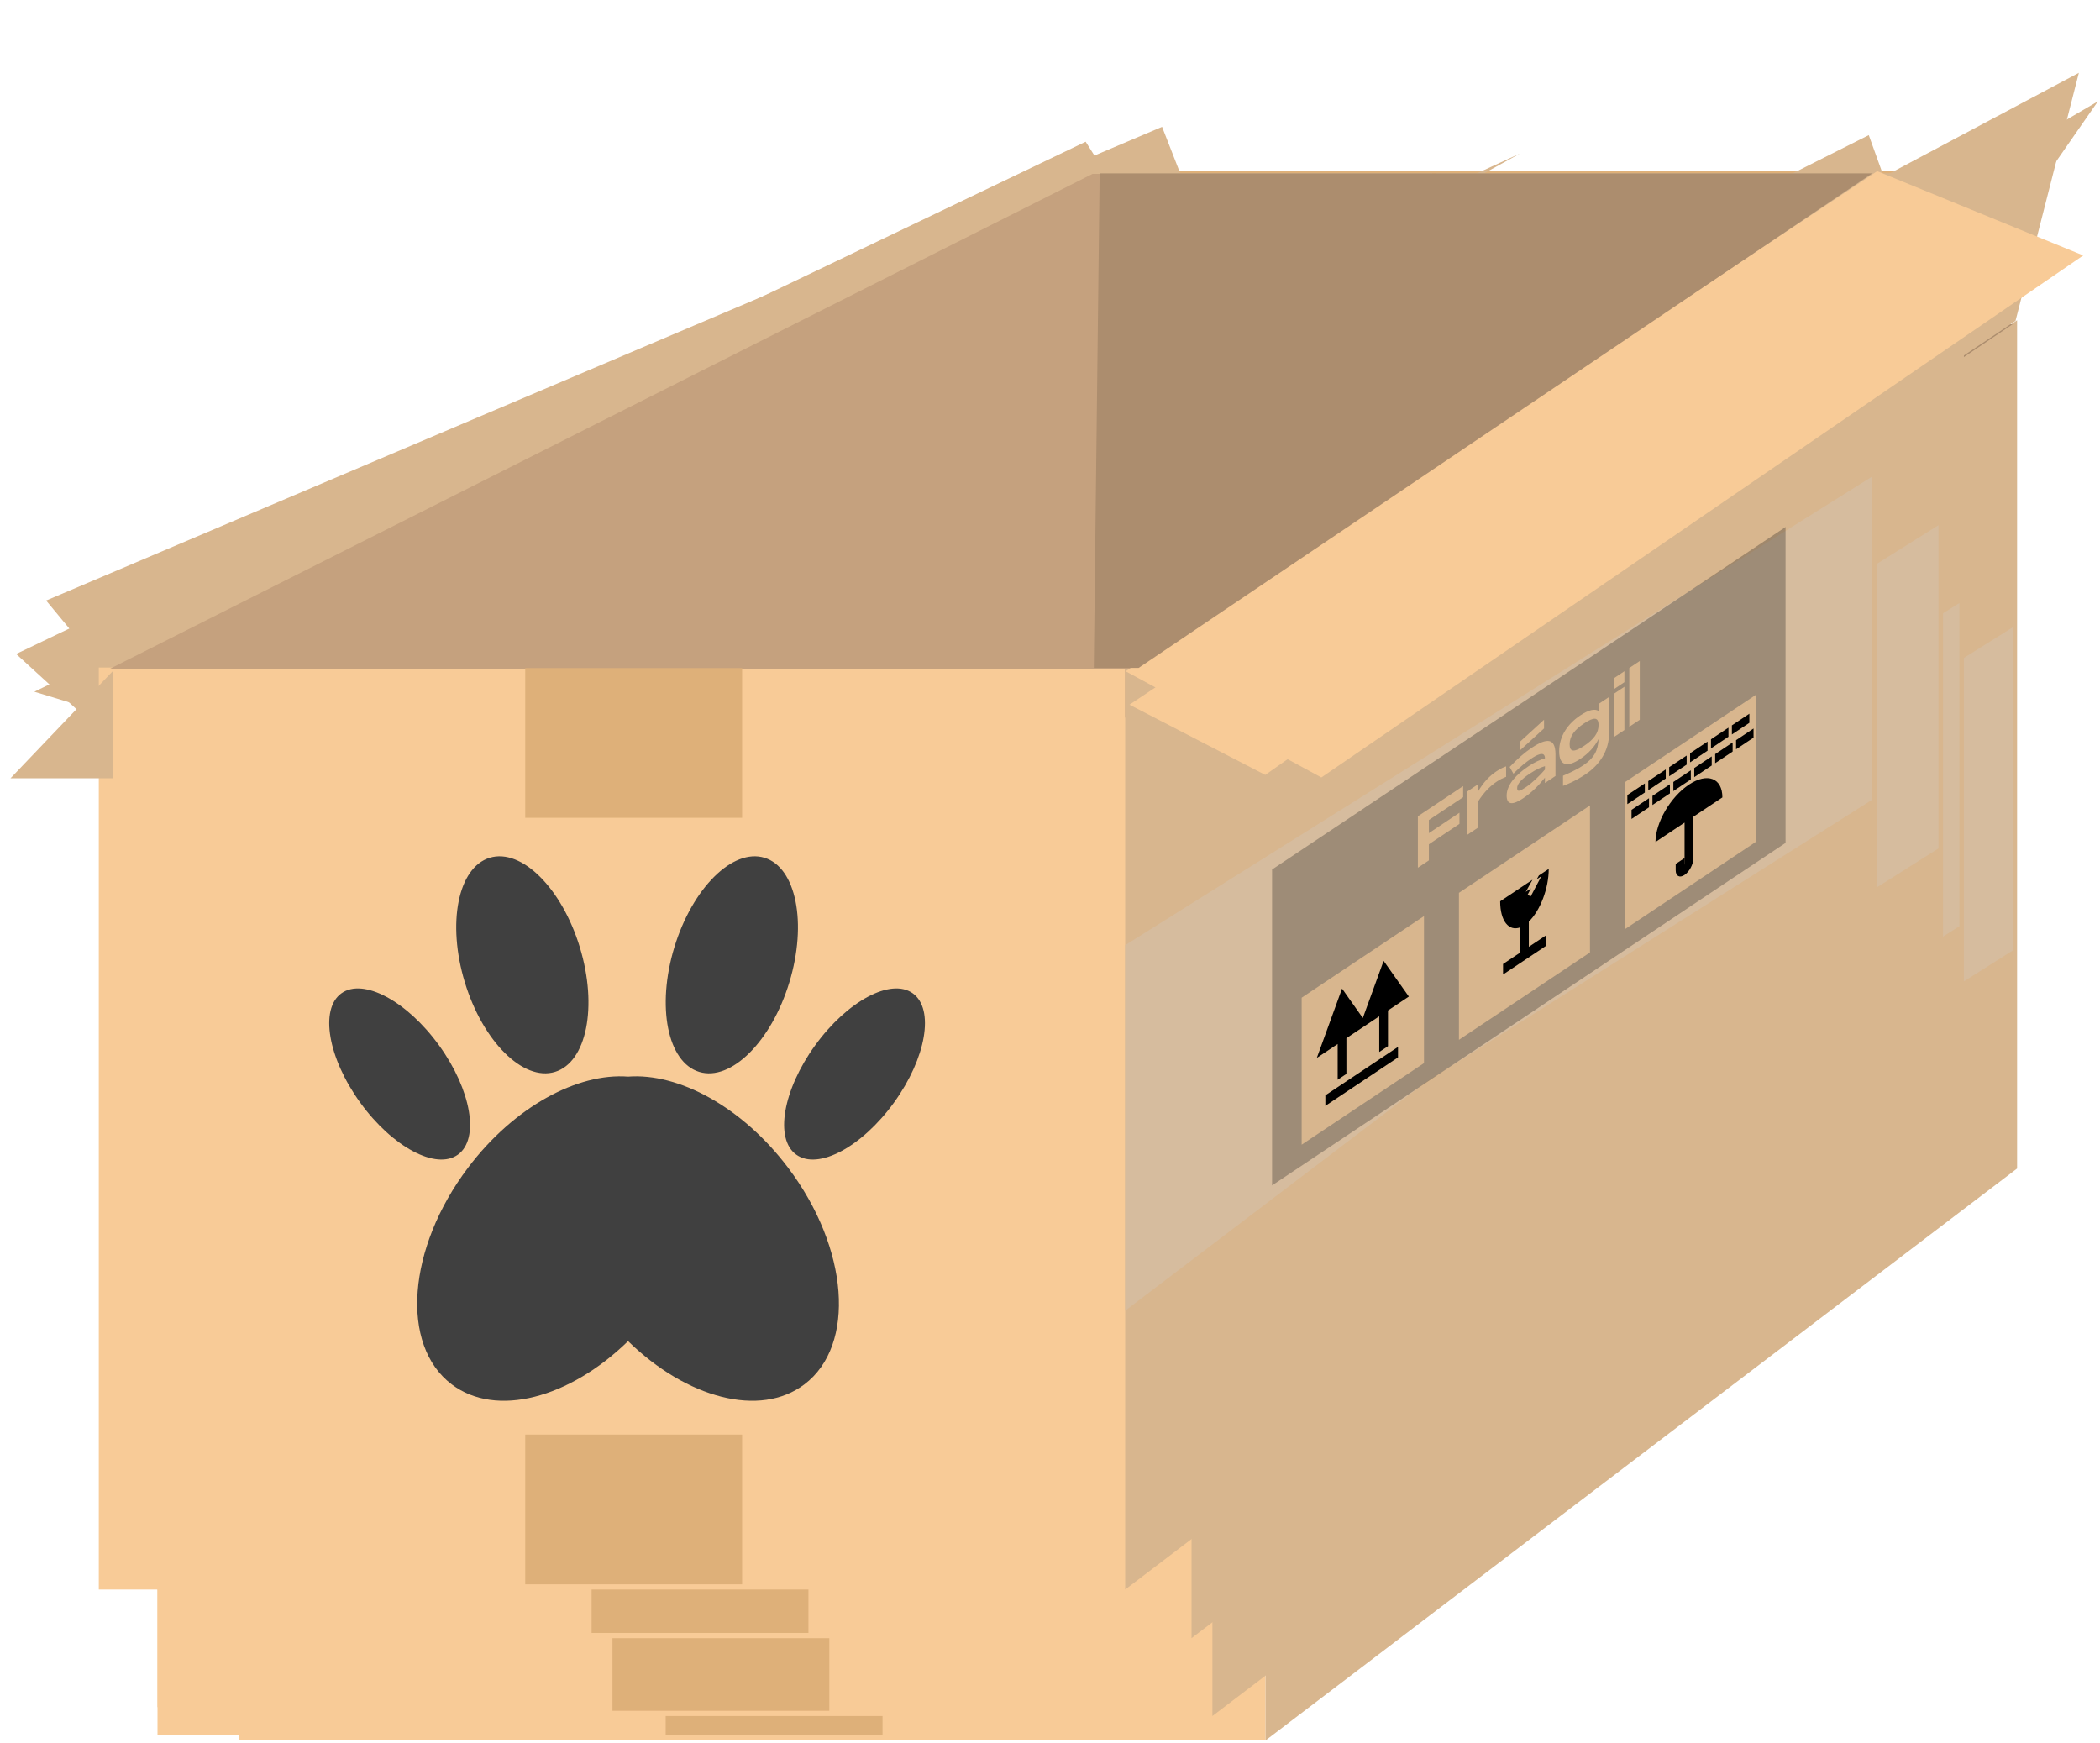 <svg width="200" height="166" viewBox="0 0 200 166" fill="none" xmlns="http://www.w3.org/2000/svg">
<path d="M15 63.575H112.752V151.384H15V109.052V63.575Z" fill="#F8CB97"/>
<path d="M112.752 63.575L184.323 16.131V57.404V96.92L112.752 151.384V63.575Z" fill="#D8B68E"/>
<path d="M112.752 90.015L183.897 45.382V60.357V76.163L141.434 103.028L112.752 124.829V90.015Z" fill="#D6BC9E"/>
<path d="M113.177 63.71H16.026L109.642 16.561H183.587L113.177 63.71Z" fill="#C5A17E"/>
<path fillRule="evenodd" clipRule="evenodd" d="M60.815 90.221C62.529 95.854 61.467 101.166 58.442 102.087C55.417 103.007 51.575 99.187 49.861 93.555C48.147 87.922 49.209 82.609 52.234 81.689C55.259 80.768 59.101 84.588 60.815 90.221ZM47.412 99.567C50.479 103.808 51.282 108.463 49.205 109.964C47.129 111.466 42.96 109.245 39.893 105.004C36.826 100.763 36.023 96.108 38.099 94.606C40.176 93.105 44.345 95.326 47.412 99.567ZM65.407 127.725C59.843 133.158 52.847 135.046 48.616 131.848C43.678 128.117 44.375 118.873 50.172 111.201C54.551 105.407 60.587 102.167 65.407 102.536C70.226 102.167 76.263 105.407 80.641 111.201C86.439 118.873 87.135 128.117 82.197 131.848C77.966 135.046 70.97 133.158 65.407 127.725ZM81.422 109.964C79.346 108.463 80.149 103.808 83.216 99.567C86.283 95.326 90.452 93.105 92.528 94.606C94.605 96.108 93.802 100.763 90.735 105.004C87.668 109.245 83.499 111.466 81.422 109.964ZM72.186 102.087C69.161 101.166 68.099 95.854 69.813 90.221C71.527 84.588 75.369 80.768 78.394 81.689C81.419 82.609 82.481 87.922 80.767 93.555C79.053 99.187 75.211 103.007 72.186 102.087Z" fill="#404040"/>
<path d="M109.763 63.61L110.319 16.512H183.898L114.034 63.61H109.763Z" fill="#AC8D6E"/>
<path d="M55.614 63.626H76.269V77.887H55.614V63.626Z" fill="#DEB079"/>
<path d="M55.614 136.626H76.269V150.887H55.614V136.626Z" fill="#DEB079"/>
<rect width="58.778" height="30.087" transform="matrix(0.832 -0.555 0 1 126.74 82.811)" fill="#1D1D1D" fill-opacity="0.3"/>
<path d="M144.937 75.923V74.866L140.627 77.74V82.64L141.675 81.941V80.408L144.587 78.466V77.402L141.675 79.344V78.098L144.937 75.923ZM148.102 73.463C147.462 73.89 146.856 74.511 146.344 75.405V74.705L145.348 75.369V79.492L146.344 78.828V76.357C146.949 75.387 147.59 74.805 148.149 74.433C148.44 74.239 148.702 74.106 149.029 73.986V72.985C148.796 73.071 148.51 73.191 148.102 73.463ZM152.642 68.547L150.376 70.617V71.443L152.642 69.373V68.547ZM151.471 71.217C150.755 71.695 150.067 72.307 149.369 73.046L149.724 73.684C150.429 72.962 150.976 72.548 151.425 72.249C151.89 71.939 152.729 71.442 152.729 72.226C152.281 72.343 151.739 72.592 151.151 72.985C150.062 73.711 149.083 74.699 149.083 75.77C149.083 76.701 149.683 76.672 150.644 76.031C151.454 75.492 152.123 74.821 152.729 74.06V74.571L153.731 73.903V71.825C153.719 70.271 152.904 70.262 151.471 71.217ZM152.729 73.29C152.217 73.898 151.471 74.598 150.929 74.959C150.411 75.305 150.079 75.491 150.079 75.057C150.079 74.637 150.528 74.184 151.273 73.687C151.908 73.264 152.38 73.068 152.729 72.968V73.29ZM157.834 67.045V67.71C157.49 67.478 156.913 67.589 156.098 68.132C154.921 68.917 154.083 70.092 154.083 71.548C154.083 73.004 154.921 73.061 156.098 72.276C156.908 71.737 157.484 71.079 157.834 70.384C157.793 71.469 157.408 72.201 156.378 72.888C155.62 73.393 154.852 73.702 154.45 73.879V74.845C154.782 74.729 155.603 74.406 156.599 73.742C157.898 72.876 158.835 71.522 158.835 69.843V66.377L157.834 67.045ZM156.459 71.035C155.521 71.66 155.079 71.64 155.079 70.884C155.079 70.128 155.521 69.518 156.459 68.893C157.397 68.268 157.834 68.291 157.834 69.047C157.834 69.803 157.397 70.41 156.459 71.035ZM159.3 64.591V65.634L160.296 64.97V63.927L159.3 64.591ZM159.3 66.068V70.191L160.296 69.527V65.404L159.3 66.068ZM160.762 63.616V69.216L161.758 68.552V62.952L160.762 63.616Z" fill="#D8B68E"/>
<g clip-path="url(#clip0_423_418)">
<rect width="14" height="14" transform="matrix(0.832 -0.555 0 1 129.56 95.018)" fill="#D8B68E"/>
<path fillRule="evenodd" clipRule="evenodd" d="M131.002 100.753L133.404 94.151L135.384 96.953L137.364 91.511L139.766 94.91L137.78 96.234V99.636L136.948 100.19V96.789L135.806 97.55L134.962 98.113L133.82 98.874V102.276L132.988 102.831V99.429L131.002 100.753ZM131.815 105.318L138.735 100.705V99.705L131.815 104.318V105.318Z" fill="black"/>
</g>
<g clip-path="url(#clip1_423_418)">
<rect width="15" height="14" transform="matrix(0.832 -0.555 0 1 144.536 85.033)" fill="#D8B68E"/>
<path fillRule="evenodd" clipRule="evenodd" d="M151.282 84.252L151.542 83.785L148.464 85.837V85.837C148.464 87.709 149.282 88.721 150.361 88.325V90.728L148.738 91.809V92.809L152.815 90.092V89.092L151.193 90.173V87.77C152.271 86.728 153.089 84.626 153.089 82.754V82.754L152.149 83.381L151.949 83.74L152.386 83.449L152.041 84.104L151.372 85.373L151.074 85.221L151.398 84.608L150.901 84.939L151.282 84.252Z" fill="black"/>
</g>
<g clip-path="url(#clip2_423_418)">
<rect width="15" height="14" transform="matrix(0.832 -0.555 0 1 160.345 74.494)" fill="#D8B68E"/>
<path fillRule="evenodd" clipRule="evenodd" d="M160.577 76.586V75.72L162.241 74.611V75.477L160.577 76.586ZM166.026 78.344L163.256 80.19C163.256 78.346 164.682 75.9 166.442 74.727C168.201 73.554 169.628 74.098 169.628 75.943L166.858 77.789V81.764C166.858 82.321 166.482 83.022 166.019 83.331C165.556 83.64 165.181 83.439 165.181 82.882L165.181 82.281L166.013 81.726L166.013 82.328L166.013 82.329L166.013 82.33L166.013 82.33C166.013 82.331 166.014 82.331 166.015 82.332L166.016 82.332L166.017 82.332L166.017 82.332C166.017 82.332 166.018 82.332 166.019 82.331C166.02 82.33 166.021 82.33 166.021 82.329L166.022 82.329L166.023 82.328L166.024 82.326C166.025 82.324 166.025 82.323 166.025 82.322L166.025 82.322C166.026 82.322 166.026 82.321 166.026 82.319V78.344ZM160.975 77.13V77.996L162.639 76.886V76.02L160.975 77.13ZM162.568 75.259V74.392L164.232 73.283V74.149L162.568 75.259ZM162.966 75.802V76.668L164.63 75.559V74.693L162.966 75.802ZM164.559 73.931V73.065L166.223 71.956V72.822L164.559 73.931ZM164.958 74.475V75.341L166.622 74.232V73.365L164.958 74.475ZM166.55 72.604V71.738L168.214 70.628V71.495L166.55 72.604ZM166.949 73.147V74.014L168.613 72.904V72.038L166.949 73.147ZM168.542 71.276V70.41L170.206 69.301V70.167L168.542 71.276ZM168.94 71.82V72.686L170.604 71.577V70.71L168.94 71.82ZM170.533 69.949V69.083L172.197 67.973V68.84L170.533 69.949ZM170.931 70.492V71.359L172.595 70.249V69.383L170.931 70.492Z" fill="black"/>
</g>
<path d="M136.762 16.401H184.538L113.688 63.091H69.169H16.507L109.073 16.401H136.762Z" fill="#D8B68E"/>
<path d="M69.169 63.091L136.762 16.401M69.169 63.091H113.688L184.538 16.401H136.762M69.169 63.091H16.507L109.073 16.401H136.762" stroke="#DEB079" stroke-width="0.2"/>
<path d="M15 74.774H112.752V162.584H15V120.252V74.774Z" fill="#F8CB97"/>
<path d="M112.752 74.774L184.323 27.331V68.603V108.119L112.752 162.584V74.774Z" fill="#D8B68E"/>
<path d="M112.752 101.215L183.897 56.582V71.556V87.363L141.434 114.228L112.752 136.029V101.215Z" fill="#D6BC9E"/>
<path d="M113.177 74.91H16.026L109.642 27.76H183.587L113.177 74.91Z" fill="#C5A17E"/>
<path fillRule="evenodd" clipRule="evenodd" d="M60.815 101.42C62.529 107.053 61.467 112.365 58.442 113.286C55.417 114.207 51.575 110.387 49.861 104.754C48.147 99.121 49.209 93.809 52.234 92.888C55.259 91.968 59.101 95.787 60.815 101.42ZM47.412 110.766C50.479 115.007 51.282 119.662 49.205 121.164C47.129 122.665 42.96 120.444 39.893 116.203C36.826 111.962 36.023 107.307 38.099 105.806C40.176 104.304 44.345 106.525 47.412 110.766ZM65.407 138.924C59.843 144.357 52.847 146.245 48.616 143.047C43.678 139.316 44.375 130.072 50.172 122.401C54.551 116.606 60.587 113.366 65.407 113.736C70.226 113.366 76.263 116.606 80.641 122.401C86.439 130.072 87.135 139.316 82.197 143.047C77.966 146.245 70.97 144.357 65.407 138.924ZM81.422 121.164C79.346 119.662 80.149 115.007 83.216 110.766C86.283 106.525 90.452 104.304 92.528 105.806C94.605 107.307 93.802 111.962 90.735 116.203C87.668 120.444 83.499 122.665 81.422 121.164ZM72.186 113.286C69.161 112.365 68.099 107.053 69.813 101.42C71.527 95.787 75.369 91.968 78.394 92.888C81.419 93.809 82.481 99.121 80.767 104.754C79.053 110.387 75.211 114.207 72.186 113.286Z" fill="#404040"/>
<path d="M109.763 74.81L110.319 27.711H183.898L114.034 74.81H109.763Z" fill="#AC8D6E"/>
<path d="M55.614 74.826H76.269V89.087H55.614V74.826Z" fill="#DEB079"/>
<path d="M55.614 147.826H76.269V162.087H55.614V147.826Z" fill="#DEB079"/>
<rect width="58.778" height="30.087" transform="matrix(0.832 -0.555 0 1 126.74 94.01)" fill="#1D1D1D" fill-opacity="0.3"/>
<path d="M144.937 87.123V86.066L140.627 88.939V93.839L141.675 93.14V91.607L144.587 89.665V88.602L141.675 90.543V89.297L144.937 87.123ZM148.102 84.662C147.462 85.089 146.856 85.71 146.344 86.605V85.905L145.348 86.569V90.692L146.344 90.028V87.557C146.949 86.586 147.59 86.005 148.149 85.632C148.44 85.438 148.702 85.305 149.029 85.186V84.185C148.796 84.27 148.51 84.39 148.102 84.662ZM152.642 79.746L150.376 81.816V82.642L152.642 80.572V79.746ZM151.471 82.416C150.755 82.894 150.067 83.506 149.369 84.245L149.724 84.883C150.429 84.161 150.976 83.747 151.425 83.448C151.89 83.138 152.729 82.642 152.729 83.426C152.281 83.543 151.739 83.792 151.151 84.184C150.062 84.91 149.083 85.898 149.083 86.969C149.083 87.9 149.683 87.871 150.644 87.231C151.454 86.691 152.123 86.02 152.729 85.26V85.771L153.731 85.103V83.024C153.719 81.471 152.904 81.461 151.471 82.416ZM152.729 84.49C152.217 85.097 151.471 85.797 150.929 86.158C150.411 86.504 150.079 86.69 150.079 86.256C150.079 85.836 150.528 85.383 151.273 84.886C151.908 84.463 152.38 84.267 152.729 84.168V84.49ZM157.834 78.245V78.91C157.49 78.677 156.913 78.788 156.098 79.332C154.921 80.116 154.083 81.291 154.083 82.747C154.083 84.203 154.921 84.26 156.098 83.476C156.908 82.936 157.484 82.279 157.834 81.584C157.793 82.668 157.408 83.4 156.378 84.087C155.62 84.592 154.852 84.902 154.45 85.079V86.045C154.782 85.928 155.603 85.605 156.599 84.941C157.898 84.075 158.835 82.722 158.835 81.042V77.577L157.834 78.245ZM156.459 82.234C155.521 82.859 155.079 82.839 155.079 82.083C155.079 81.327 155.521 80.717 156.459 80.092C157.397 79.467 157.834 79.491 157.834 80.247C157.834 81.003 157.397 81.609 156.459 82.234ZM159.3 75.79V76.833L160.296 76.169V75.126L159.3 75.79ZM159.3 77.267V81.39L160.296 80.726V76.603L159.3 77.267ZM160.762 74.816V80.416L161.758 79.752V74.152L160.762 74.816Z" fill="#D8B68E"/>
<g clip-path="url(#clip3_423_418)">
<rect width="14" height="14" transform="matrix(0.832 -0.555 0 1 129.56 106.217)" fill="#D8B68E"/>
<path fillRule="evenodd" clipRule="evenodd" d="M131.002 111.952L133.404 105.351L135.384 108.152L137.364 102.711L139.766 106.109L137.78 107.433V110.835L136.948 111.39V107.988L135.806 108.749L134.962 109.312L133.82 110.073V113.475L132.988 114.03V110.628L131.002 111.952ZM131.815 116.517L138.735 111.904V110.904L131.815 115.517V116.517Z" fill="black"/>
</g>
<g clip-path="url(#clip4_423_418)">
<rect width="15" height="14" transform="matrix(0.832 -0.555 0 1 144.536 96.232)" fill="#D8B68E"/>
<path fillRule="evenodd" clipRule="evenodd" d="M151.282 95.452L151.542 94.984L148.464 97.036V97.036C148.464 98.909 149.282 99.92 150.361 99.524V101.927L148.738 103.009V104.009L152.815 101.291V100.291L151.193 101.373V98.97C152.271 97.927 153.089 95.825 153.089 93.953V93.953L152.149 94.58L151.949 94.939L152.386 94.648L152.041 95.303L151.372 96.572L151.074 96.421L151.398 95.807L150.901 96.138L151.282 95.452Z" fill="black"/>
</g>
<g clip-path="url(#clip5_423_418)">
<rect width="15" height="14" transform="matrix(0.832 -0.555 0 1 160.345 85.693)" fill="#D8B68E"/>
<path fillRule="evenodd" clipRule="evenodd" d="M160.577 87.785V86.919L162.241 85.81V86.676L160.577 87.785ZM166.026 89.543L163.256 91.39C163.256 89.545 164.682 87.099 166.442 85.926C168.201 84.753 169.628 85.297 169.628 87.142L166.858 88.988V92.963C166.858 93.52 166.482 94.222 166.019 94.53C165.556 94.839 165.181 94.638 165.181 94.082L165.181 93.48L166.013 92.925L166.013 93.527L166.013 93.528L166.013 93.529L166.013 93.529C166.013 93.53 166.014 93.531 166.015 93.531L166.016 93.531L166.017 93.531L166.017 93.531C166.017 93.531 166.018 93.531 166.019 93.53C166.02 93.53 166.021 93.529 166.021 93.529L166.022 93.528L166.023 93.527L166.024 93.525C166.025 93.523 166.025 93.522 166.025 93.521L166.025 93.521C166.026 93.521 166.026 93.52 166.026 93.518V89.543ZM160.975 88.329V89.195L162.639 88.086V87.219L160.975 88.329ZM162.568 86.458V85.592L164.232 84.482V85.349L162.568 86.458ZM162.966 87.001V87.868L164.63 86.758V85.892L162.966 87.001ZM164.559 85.13V84.264L166.223 83.155V84.021L164.559 85.13ZM164.958 85.674V86.54L166.622 85.431V84.564L164.958 85.674ZM166.55 83.803V82.937L168.214 81.828V82.694L166.55 83.803ZM166.949 84.347V85.213L168.613 84.103V83.237L166.949 84.347ZM168.542 82.476V81.609L170.206 80.5V81.366L168.542 82.476ZM168.94 83.019V83.885L170.604 82.776V81.91L168.94 83.019ZM170.533 81.148V80.282L172.197 79.172V80.039L170.533 81.148ZM170.931 81.692V82.558L172.595 81.448V80.582L170.931 81.692Z" fill="black"/>
</g>
<path d="M88.742 64.694L113.27 74.966L184.172 27.391L165.53 20.879L88.742 64.694Z" fill="#D8B68E"/>
<path d="M61.188 64.694L15 76.234L110.281 27.83L143.2 18.524L61.188 64.694Z" fill="#D8B68E"/>
<path d="M15 77.433H112.752V165.243H15V122.91V77.433Z" fill="#F8CB97"/>
<path d="M112.752 77.433L184.323 29.989V71.262V110.778L112.752 165.243V77.433Z" fill="#D8B68E"/>
<path d="M112.752 103.874L183.897 59.24V74.215V90.021L141.434 116.887L112.752 138.688V103.874Z" fill="#D6BC9E"/>
<path d="M113.177 77.568H16.026L109.642 30.419H183.587L113.177 77.568Z" fill="#C5A17E"/>
<path fillRule="evenodd" clipRule="evenodd" d="M60.815 104.079C62.529 109.712 61.467 115.024 58.442 115.945C55.417 116.865 51.575 113.045 49.861 107.413C48.147 101.78 49.209 96.467 52.234 95.547C55.259 94.626 59.101 98.446 60.815 104.079ZM47.412 113.425C50.479 117.666 51.282 122.321 49.205 123.822C47.129 125.324 42.96 123.103 39.893 118.862C36.826 114.621 36.023 109.966 38.099 108.464C40.176 106.963 44.345 109.184 47.412 113.425ZM65.407 141.583C59.843 147.016 52.847 148.904 48.616 145.706C43.678 141.975 44.375 132.731 50.172 125.059C54.551 119.265 60.587 116.025 65.407 116.394C70.226 116.025 76.263 119.265 80.641 125.059C86.439 132.731 87.135 141.975 82.197 145.706C77.966 148.904 70.97 147.016 65.407 141.583ZM81.422 123.822C79.346 122.321 80.149 117.666 83.216 113.425C86.283 109.184 90.452 106.963 92.528 108.464C94.605 109.966 93.802 114.621 90.735 118.862C87.668 123.103 83.499 125.324 81.422 123.822ZM72.186 115.945C69.161 115.024 68.099 109.712 69.813 104.079C71.527 98.446 75.369 94.626 78.394 95.547C81.419 96.467 82.481 101.78 80.767 107.413C79.053 113.045 75.211 116.865 72.186 115.945Z" fill="#404040"/>
<path d="M109.763 77.468L110.319 30.369H183.898L114.034 77.468H109.763Z" fill="#AC8D6E"/>
<path d="M55.614 77.484H76.269V91.745H55.614V77.484Z" fill="#DEB079"/>
<path d="M55.614 150.484H76.269V164.745H55.614V150.484Z" fill="#DEB079"/>
<rect width="58.778" height="30.087" transform="matrix(0.832 -0.555 0 1 126.74 96.668)" fill="#1D1D1D" fill-opacity="0.3"/>
<path d="M144.937 89.781V88.724L140.627 91.598V96.498L141.675 95.799V94.266L144.587 92.324V91.26L141.675 93.202V91.956L144.937 89.781ZM148.102 87.321C147.462 87.748 146.856 88.369 146.344 89.263V88.563L145.348 89.227V93.35L146.344 92.686V90.215C146.949 89.245 147.59 88.663 148.149 88.291C148.44 88.097 148.702 87.964 149.029 87.844V86.843C148.796 86.929 148.51 87.049 148.102 87.321ZM152.642 82.404L150.376 84.475V85.301L152.642 83.231V82.404ZM151.471 85.075C150.755 85.553 150.067 86.165 149.369 86.904L149.724 87.542C150.429 86.82 150.976 86.406 151.425 86.107C151.89 85.796 152.729 85.3 152.729 86.084C152.281 86.201 151.739 86.45 151.151 86.843C150.062 87.569 149.083 88.557 149.083 89.628C149.083 90.559 149.683 90.53 150.644 89.889C151.454 89.35 152.123 88.679 152.729 87.918V88.429L153.731 87.761V85.682C153.719 84.129 152.904 84.12 151.471 85.075ZM152.729 87.148C152.217 87.756 151.471 88.456 150.929 88.817C150.411 89.163 150.079 89.349 150.079 88.915C150.079 88.495 150.528 88.042 151.273 87.545C151.908 87.122 152.38 86.926 152.729 86.826V87.148ZM157.834 80.903V81.568C157.49 81.335 156.913 81.447 156.098 81.99C154.921 82.775 154.083 83.95 154.083 85.406C154.083 86.862 154.921 86.919 156.098 86.134C156.908 85.595 157.484 84.937 157.834 84.242C157.793 85.326 157.408 86.059 156.378 86.746C155.62 87.251 154.852 87.56 154.45 87.737V88.703C154.782 88.587 155.603 88.263 156.599 87.6C157.898 86.734 158.835 85.38 158.835 83.7V80.235L157.834 80.903ZM156.459 84.893C155.521 85.518 155.079 85.498 155.079 84.742C155.079 83.986 155.521 83.376 156.459 82.751C157.397 82.126 157.834 82.149 157.834 82.905C157.834 83.661 157.397 84.267 156.459 84.893ZM159.3 78.449V79.492L160.296 78.828V77.785L159.3 78.449ZM159.3 79.926V84.049L160.296 83.385V79.262L159.3 79.926ZM160.762 77.474V83.074L161.758 82.41V76.81L160.762 77.474Z" fill="#D8B68E"/>
<g clip-path="url(#clip6_423_418)">
<rect width="14" height="14" transform="matrix(0.832 -0.555 0 1 129.56 108.876)" fill="#D8B68E"/>
<path fillRule="evenodd" clipRule="evenodd" d="M131.002 114.611L133.404 108.009L135.384 110.811L137.364 105.369L139.766 108.768L137.78 110.092V113.494L136.948 114.048V110.647L135.806 111.408L134.962 111.97L133.82 112.732V116.134L132.988 116.688V113.287L131.002 114.611ZM131.815 119.176L138.735 114.562V113.562L131.815 118.176V119.176Z" fill="black"/>
</g>
<g clip-path="url(#clip7_423_418)">
<rect width="15" height="14" transform="matrix(0.832 -0.555 0 1 144.536 98.891)" fill="#D8B68E"/>
<path fillRule="evenodd" clipRule="evenodd" d="M151.282 98.11L151.542 97.643L148.464 99.695V99.695C148.464 101.567 149.282 102.579 150.361 102.183V104.586L148.738 105.667V106.667L152.815 103.95V102.95L151.193 104.031V101.628C152.271 100.586 153.089 98.484 153.089 96.612V96.612L152.149 97.239L151.949 97.598L152.386 97.307L152.041 97.962L151.372 99.23L151.074 99.079L151.398 98.466L150.901 98.797L151.282 98.11Z" fill="black"/>
</g>
<g clip-path="url(#clip8_423_418)">
<rect width="15" height="14" transform="matrix(0.832 -0.555 0 1 160.345 88.352)" fill="#D8B68E"/>
<path fillRule="evenodd" clipRule="evenodd" d="M160.577 90.444V89.578L162.241 88.469V89.335L160.577 90.444ZM166.026 92.202L163.256 94.048C163.256 92.204 164.682 89.758 166.442 88.585C168.201 87.412 169.628 87.956 169.628 89.8L166.858 91.647V95.622C166.858 96.179 166.482 96.88 166.019 97.189C165.556 97.498 165.181 97.297 165.181 96.74L165.181 96.139L166.013 95.584L166.013 96.186L166.013 96.187L166.013 96.188L166.013 96.188C166.013 96.189 166.014 96.189 166.015 96.19L166.016 96.19L166.017 96.19L166.017 96.19C166.017 96.19 166.018 96.19 166.019 96.189C166.02 96.188 166.021 96.188 166.021 96.187L166.022 96.187L166.023 96.186L166.024 96.184C166.025 96.182 166.025 96.181 166.025 96.18L166.025 96.18C166.026 96.18 166.026 96.179 166.026 96.177V92.202ZM160.975 90.988V91.854L162.639 90.744V89.878L160.975 90.988ZM162.568 89.117V88.25L164.232 87.141V88.007L162.568 89.117ZM162.966 89.66V90.526L164.63 89.417V88.551L162.966 89.66ZM164.559 87.789V86.923L166.223 85.814V86.68L164.559 87.789ZM164.958 88.333V89.199L166.622 88.09V87.223L164.958 88.333ZM166.55 86.462V85.596L168.214 84.486V85.352L166.55 86.462ZM166.949 87.005V87.871L168.613 86.762V85.896L166.949 87.005ZM168.542 85.134V84.268L170.206 83.159V84.025L168.542 85.134ZM168.94 85.678V86.544L170.604 85.435V84.568L168.94 85.678ZM170.533 83.807V82.941L172.197 81.831V82.698L170.533 83.807ZM170.931 84.35V85.217L172.595 84.107V83.241L170.931 84.35Z" fill="black"/>
</g>
<path d="M68.179 56.865L15 78.893L110.281 30.489L144.771 14.617L68.179 56.865Z" fill="#D8B68E"/>
<path d="M95.396 54.38L113.27 77.625L184.172 30.049L177.979 12.869L95.396 54.38Z" fill="#D8B68E"/>
<path d="M22.781 77.941H120.534V165.751H22.781V123.419V77.941Z" fill="#F8CB97"/>
<path d="M120.534 77.941L192.104 30.498V71.77V111.286L120.534 165.751V77.941Z" fill="#D8B68E"/>
<path d="M120.534 104.382L191.679 59.749V74.723V90.53L149.215 117.395L120.534 139.196V104.382Z" fill="#D6BC9E"/>
<path d="M120.958 78.077H23.807L117.423 30.927H191.369L120.958 78.077Z" fill="#C5A17E"/>
<path fillRule="evenodd" clipRule="evenodd" d="M68.596 104.587C70.311 110.22 69.248 115.533 66.223 116.453C63.198 117.374 59.356 113.554 57.642 107.921C55.928 102.288 56.99 96.976 60.015 96.055C63.04 95.135 66.882 98.955 68.596 104.587ZM55.193 113.933C58.26 118.174 59.063 122.829 56.986 124.331C54.91 125.832 50.741 123.611 47.674 119.37C44.607 115.129 43.804 110.474 45.881 108.973C47.957 107.471 52.126 109.692 55.193 113.933ZM73.188 142.091C67.625 147.524 60.629 149.412 56.397 146.215C51.459 142.483 52.156 133.239 57.953 125.568C62.332 119.773 68.368 116.533 73.188 116.903C78.007 116.533 84.044 119.773 88.423 125.568C94.22 133.239 94.916 142.483 89.979 146.215C85.747 149.412 78.751 147.524 73.188 142.091ZM89.204 124.331C87.127 122.829 87.93 118.174 90.997 113.933C94.064 109.692 98.233 107.471 100.31 108.973C102.386 110.474 101.583 115.129 98.516 119.37C95.449 123.611 91.28 125.832 89.204 124.331ZM79.967 116.453C76.942 115.533 75.88 110.22 77.594 104.587C79.309 98.955 83.15 95.135 86.175 96.055C89.2 96.976 90.263 102.288 88.548 107.921C86.834 113.554 82.992 117.374 79.967 116.453Z" fill="#404040"/>
<path d="M117.544 77.977L118.101 30.878H191.679L121.815 77.977H117.544Z" fill="#AC8D6E"/>
<path d="M63.396 77.993H84.05V92.254H63.396V77.993Z" fill="#DEB079"/>
<path d="M63.396 150.993H84.05V165.254H63.396V150.993Z" fill="#DEB079"/>
<rect width="58.778" height="30.087" transform="matrix(0.832 -0.555 0 1 134.521 97.177)" fill="#1D1D1D" fill-opacity="0.3"/>
<path d="M152.718 90.29V89.233L148.408 92.106V97.006L149.456 96.307V94.774L152.368 92.832V91.769L149.456 93.71V92.464L152.718 90.29ZM155.884 87.829C155.243 88.256 154.637 88.877 154.125 89.772V89.072L153.129 89.736V93.859L154.125 93.195V90.724C154.731 89.753 155.371 89.172 155.93 88.799C156.222 88.605 156.484 88.472 156.81 88.353V87.352C156.577 87.437 156.291 87.557 155.884 87.829ZM160.423 82.913L158.157 84.983V85.809L160.423 83.739V82.913ZM159.252 85.583C158.536 86.061 157.849 86.673 157.15 87.412L157.505 88.05C158.21 87.328 158.757 86.914 159.206 86.615C159.672 86.305 160.51 85.809 160.51 86.593C160.062 86.71 159.52 86.959 158.932 87.351C157.843 88.077 156.864 89.065 156.864 90.136C156.864 91.067 157.464 91.038 158.425 90.398C159.235 89.858 159.905 89.187 160.51 88.427V88.938L161.512 88.27V86.191C161.501 84.638 160.685 84.628 159.252 85.583ZM160.51 87.657C159.998 88.264 159.252 88.964 158.711 89.325C158.192 89.671 157.86 89.857 157.86 89.423C157.86 89.003 158.309 88.55 159.054 88.053C159.689 87.63 160.161 87.434 160.51 87.335V87.657ZM165.615 81.412V82.077C165.271 81.844 164.695 81.955 163.879 82.499C162.703 83.283 161.864 84.458 161.864 85.914C161.864 87.37 162.703 87.427 163.879 86.643C164.689 86.103 165.265 85.446 165.615 84.751C165.574 85.835 165.19 86.567 164.159 87.254C163.402 87.759 162.633 88.069 162.231 88.246V89.212C162.563 89.095 163.384 88.772 164.38 88.108C165.679 87.242 166.617 85.889 166.617 84.209V80.744L165.615 81.412ZM164.24 85.401C163.303 86.026 162.86 86.006 162.86 85.25C162.86 84.494 163.303 83.884 164.24 83.259C165.178 82.634 165.615 82.658 165.615 83.414C165.615 84.17 165.178 84.776 164.24 85.401ZM167.081 78.957V80L168.077 79.336V78.293L167.081 78.957ZM167.081 80.434V84.557L168.077 83.893V79.77L167.081 80.434ZM168.543 77.983V83.583L169.539 82.919V77.319L168.543 77.983Z" fill="#D8B68E"/>
<g clip-path="url(#clip9_423_418)">
<rect width="14" height="14" transform="matrix(0.832 -0.555 0 1 137.341 109.384)" fill="#D8B68E"/>
<path fillRule="evenodd" clipRule="evenodd" d="M138.783 115.119L141.185 108.518L143.165 111.319L145.145 105.878L147.547 109.276L145.561 110.6V114.002L144.729 114.557V111.155L143.587 111.916L142.743 112.479L141.601 113.24V116.642L140.769 117.197V113.795L138.783 115.119ZM139.596 119.684L146.516 115.071V114.071L139.596 118.684V119.684Z" fill="black"/>
</g>
<rect width="15" height="14" transform="matrix(0.832 -0.555 0 1 152.318 99.399)" fill="#D8B68E"/>
<path fillRule="evenodd" clipRule="evenodd" d="M159.064 98.619L159.323 98.151L156.245 100.203V100.203C156.245 102.075 157.063 103.087 158.142 102.691V105.094L156.52 106.176V107.176L160.596 104.458V103.458L158.974 104.54V102.137C160.053 101.095 160.87 98.992 160.87 97.12V97.12L159.93 97.747L159.73 98.106L160.167 97.815L159.822 98.47L159.153 99.739L158.855 99.588L159.179 98.974L158.682 99.305L159.064 98.619Z" fill="black"/>
<g clip-path="url(#clip10_423_418)">
<rect width="15" height="14" transform="matrix(0.832 -0.555 0 1 168.127 88.86)" fill="#D8B68E"/>
<path fillRule="evenodd" clipRule="evenodd" d="M168.358 90.952V90.086L170.022 88.977V89.843L168.358 90.952ZM173.807 92.71L171.037 94.557C171.037 92.712 172.463 90.266 174.223 89.093C175.982 87.92 177.409 88.465 177.409 90.309L174.639 92.155V96.13C174.639 96.687 174.264 97.388 173.801 97.697C173.337 98.006 172.962 97.805 172.962 97.249L172.962 96.647L173.794 96.092L173.794 96.694L173.794 96.695L173.794 96.697L173.794 96.697C173.795 96.697 173.795 96.698 173.796 96.698L173.797 96.698L173.798 96.698L173.798 96.698C173.798 96.698 173.799 96.698 173.801 96.697C173.802 96.697 173.802 96.696 173.802 96.696L173.803 96.695L173.804 96.694L173.805 96.692C173.806 96.69 173.806 96.689 173.807 96.688L173.807 96.688C173.807 96.688 173.807 96.687 173.807 96.685V92.71ZM168.756 91.496V92.362L170.42 91.253V90.386L168.756 91.496ZM170.349 89.625V88.759L172.013 87.649V88.516L170.349 89.625ZM170.748 90.168V91.035L172.412 89.925V89.059L170.748 90.168ZM172.341 88.297V87.431L174.005 86.322V87.188L172.341 88.297ZM172.739 88.841V89.707L174.403 88.598V87.731L172.739 88.841ZM174.332 86.97V86.104L175.996 84.995V85.861L174.332 86.97ZM174.73 87.514V88.38L176.394 87.27V86.404L174.73 87.514ZM176.323 85.643V84.776L177.987 83.667V84.533L176.323 85.643ZM176.721 86.186V87.052L178.385 85.943V85.077L176.721 86.186ZM178.314 84.315V83.449L179.978 82.34V83.206L178.314 84.315ZM178.712 84.859V85.725L180.376 84.615V83.749L178.712 84.859Z" fill="black"/>
</g>
<path d="M4.394 57.193L22.782 79.401L118.062 30.997L110.674 12.081L4.394 57.193Z" fill="#D8B68E"/>
<path d="M127.166 44.593L121.052 78.133L191.954 30.558L197.987 6.937L127.166 44.593Z" fill="#D8B68E"/>
<path d="M17.715 75.622H115.467V163.432H17.715V121.099V75.622Z" fill="#F8CB97"/>
<path d="M115.467 75.622L187.038 28.178V69.451V108.967L115.467 163.432V75.622Z" fill="#D8B68E"/>
<path d="M115.467 102.062L186.612 57.429V72.404V88.21L144.148 115.076L115.467 136.877V102.062Z" fill="#D6BC9E"/>
<path d="M115.891 75.757H18.741L112.357 28.608H186.302L115.891 75.757Z" fill="#C5A17E"/>
<path fillRule="evenodd" clipRule="evenodd" d="M63.53 102.268C65.244 107.901 64.182 113.213 61.157 114.134C58.132 115.054 54.29 111.235 52.576 105.602C50.861 99.969 51.924 94.657 54.949 93.736C57.974 92.815 61.816 96.635 63.53 102.268ZM50.127 111.614C53.193 115.855 53.996 120.51 51.92 122.011C49.844 123.513 45.675 121.292 42.608 117.051C39.541 112.81 38.738 108.155 40.814 106.654C42.891 105.152 47.06 107.373 50.127 111.614ZM68.121 139.772C62.558 145.205 55.562 147.093 51.331 143.895C46.393 140.164 47.09 130.92 52.887 123.248C57.266 117.454 63.302 114.214 68.121 114.584C72.941 114.214 78.977 117.454 83.356 123.248C89.153 130.92 89.85 140.164 84.912 143.895C80.681 147.093 73.685 145.205 68.121 139.772ZM84.137 122.011C82.061 120.51 82.864 115.855 85.931 111.614C88.998 107.373 93.167 105.152 95.243 106.654C97.319 108.155 96.516 112.81 93.45 117.051C90.383 121.292 86.214 123.513 84.137 122.011ZM74.901 114.134C71.876 113.213 70.814 107.901 72.528 102.268C74.242 96.635 78.084 92.815 81.109 93.736C84.134 94.657 85.196 99.969 83.482 105.602C81.768 111.235 77.926 115.054 74.901 114.134Z" fill="#404040"/>
<path d="M112.478 75.657L113.034 28.559H186.612L116.749 75.657H112.478Z" fill="#AC8D6E"/>
<path d="M58.329 75.673H78.983V89.934H58.329V75.673Z" fill="#DEB079"/>
<path d="M58.329 148.673H78.983V162.934H58.329V148.673Z" fill="#DEB079"/>
<rect width="58.778" height="30.087" transform="matrix(0.832 -0.555 0 1 129.455 94.858)" fill="#1D1D1D" fill-opacity="0.3"/>
<path d="M147.652 87.97V86.913L143.342 89.787V94.687L144.39 93.988V92.455L147.302 90.513V89.449L144.39 91.391V90.145L147.652 87.97ZM150.817 85.51C150.177 85.937 149.571 86.558 149.058 87.453V86.752L148.062 87.416V91.54L149.058 90.876V88.404C149.664 87.434 150.305 86.853 150.864 86.48C151.155 86.286 151.417 86.153 151.743 86.034V85.032C151.51 85.118 151.225 85.238 150.817 85.51ZM155.357 80.594L153.091 82.664V83.49L155.357 81.42V80.594ZM154.186 83.264C153.47 83.742 152.782 84.354 152.083 85.093L152.439 85.731C153.143 85.009 153.691 84.595 154.139 84.296C154.605 83.986 155.444 83.49 155.444 84.273C154.996 84.39 154.454 84.64 153.866 85.032C152.776 85.758 151.798 86.746 151.798 87.817C151.798 88.748 152.398 88.719 153.359 88.079C154.168 87.539 154.838 86.868 155.444 86.108V86.618L156.446 85.951V83.872C156.434 82.318 155.619 82.309 154.186 83.264ZM155.444 85.338C154.931 85.945 154.186 86.645 153.644 87.006C153.126 87.352 152.794 87.538 152.794 87.104C152.794 86.684 153.242 86.231 153.988 85.734C154.623 85.311 155.095 85.115 155.444 85.016V85.338ZM160.548 79.093V79.757C160.205 79.525 159.628 79.636 158.813 80.18C157.636 80.964 156.798 82.139 156.798 83.595C156.798 85.051 157.636 85.108 158.813 84.324C159.622 83.784 160.199 83.126 160.548 82.431C160.508 83.516 160.123 84.248 159.092 84.935C158.335 85.44 157.566 85.749 157.165 85.927V86.892C157.497 86.776 158.318 86.453 159.314 85.789C160.613 84.923 161.55 83.57 161.55 81.89V78.425L160.548 79.093ZM159.174 83.082C158.236 83.707 157.794 83.687 157.794 82.931C157.794 82.175 158.236 81.565 159.174 80.94C160.112 80.315 160.548 80.338 160.548 81.094C160.548 81.85 160.112 82.457 159.174 83.082ZM162.015 76.638V77.681L163.011 77.017V75.974L162.015 76.638ZM162.015 78.115V82.238L163.011 81.574V77.451L162.015 78.115ZM163.476 75.663V81.263L164.472 80.6V74.999L163.476 75.663Z" fill="#D8B68E"/>
<g clip-path="url(#clip11_423_418)">
<rect width="14" height="14" transform="matrix(0.832 -0.555 0 1 132.274 107.065)" fill="#D8B68E"/>
<path fillRule="evenodd" clipRule="evenodd" d="M133.717 112.8L136.119 106.199L138.099 109L140.079 103.558L142.481 106.957L140.495 108.281V111.683L139.663 112.238V108.836L138.521 109.597L137.677 110.16L136.535 110.921V114.323L135.703 114.878V111.476L133.717 112.8ZM134.53 117.365L141.45 112.752V111.752L134.53 116.365V117.365Z" fill="black"/>
</g>
<g clip-path="url(#clip12_423_418)">
<rect width="15" height="14" transform="matrix(0.832 -0.555 0 1 147.251 97.08)" fill="#D8B68E"/>
<path fillRule="evenodd" clipRule="evenodd" d="M153.997 96.3L154.257 95.832L151.179 97.884V97.884C151.179 99.756 151.997 100.768 153.075 100.372V102.775L151.453 103.857V104.857L155.53 102.139V101.139L153.907 102.221V99.818C154.986 98.775 155.804 96.673 155.804 94.801V94.801L154.864 95.428L154.664 95.787L155.101 95.496L154.755 96.151L154.086 97.42L153.789 97.269L154.112 96.655L153.616 96.986L153.997 96.3Z" fill="black"/>
</g>
<g clip-path="url(#clip13_423_418)">
<rect width="15" height="14" transform="matrix(0.832 -0.555 0 1 163.06 86.541)" fill="#D8B68E"/>
<path fillRule="evenodd" clipRule="evenodd" d="M163.292 88.633V87.767L164.956 86.658V87.524L163.292 88.633ZM168.741 90.391L165.971 92.238C165.971 90.393 167.397 87.947 169.157 86.774C170.916 85.601 172.342 86.145 172.342 87.99L169.573 89.836V93.811C169.573 94.368 169.197 95.07 168.734 95.378C168.271 95.687 167.896 95.486 167.896 94.929L167.896 94.328L168.728 93.773L168.728 94.375L168.728 94.376L168.728 94.377L168.728 94.377C168.728 94.378 168.729 94.379 168.729 94.379L168.731 94.379L168.732 94.379L168.732 94.379C168.732 94.379 168.732 94.379 168.734 94.378C168.735 94.377 168.736 94.377 168.736 94.377L168.737 94.376L168.737 94.375L168.739 94.373C168.74 94.371 168.74 94.37 168.74 94.369L168.74 94.369C168.74 94.369 168.741 94.368 168.741 94.366V90.391ZM163.69 89.177V90.043L165.354 88.934V88.067L163.69 89.177ZM165.283 87.306V86.44L166.947 85.33V86.197L165.283 87.306ZM165.681 87.849V88.716L167.345 87.606V86.74L165.681 87.849ZM167.274 85.978V85.112L168.938 84.003V84.869L167.274 85.978ZM167.672 86.522V87.388L169.336 86.279V85.412L167.672 86.522ZM169.265 84.651V83.785L170.929 82.675V83.542L169.265 84.651ZM169.663 85.195V86.061L171.328 84.951V84.085L169.663 85.195ZM171.256 83.324V82.457L172.921 81.348V82.214L171.256 83.324ZM171.655 83.867V84.733L173.319 83.624V82.758L171.655 83.867ZM173.248 81.996V81.13L174.912 80.02V80.887L173.248 81.996ZM173.646 82.54V83.406L175.31 82.296V81.43L173.646 82.54Z" fill="black"/>
</g>
<path d="M1.538 62.283L17.715 77.082L112.996 28.678L103.397 13.497L1.538 62.283Z" fill="#D8B68E"/>
<path d="M142.104 43.324L115.985 75.814L186.888 28.239L199.795 9.658L142.104 43.324Z" fill="#D8B68E"/>
<path d="M15.727 68.207H113.479V156.016H15.727V113.684V68.207Z" fill="#F8CB97"/>
<path d="M113.479 68.207L185.05 20.763V62.035V101.552L113.479 156.016V68.207Z" fill="#D8B68E"/>
<path d="M113.479 94.647L184.624 50.014V64.989V80.795L142.16 107.66L113.479 129.461V94.647Z" fill="#D6BC9E"/>
<path d="M113.903 68.342H16.753L110.369 21.192H184.314L113.903 68.342Z" fill="#C5A17E"/>
<path fillRule="evenodd" clipRule="evenodd" d="M61.542 94.853C63.256 100.485 62.194 105.798 59.169 106.718C56.144 107.639 52.302 103.819 50.588 98.186C48.873 92.554 49.936 87.241 52.961 86.32C55.986 85.4 59.828 89.22 61.542 94.853ZM48.139 104.198C51.205 108.439 52.008 113.094 49.932 114.596C47.856 116.097 43.687 113.877 40.62 109.636C37.553 105.395 36.75 100.739 38.826 99.238C40.903 97.737 45.072 99.957 48.139 104.198ZM66.133 132.356C60.57 137.789 53.574 139.677 49.343 136.48C44.405 132.748 45.102 123.504 50.899 115.833C55.278 110.039 61.314 106.799 66.133 107.168C70.953 106.799 76.989 110.039 81.368 115.833C87.165 123.504 87.862 132.748 82.924 136.48C78.693 139.677 71.697 137.789 66.133 132.356ZM82.149 114.596C80.073 113.094 80.876 108.439 83.943 104.198C87.01 99.957 91.179 97.737 93.255 99.238C95.331 100.739 94.528 105.395 91.462 109.636C88.395 113.877 84.225 116.097 82.149 114.596ZM72.913 106.718C69.888 105.798 68.826 100.485 70.54 94.853C72.254 89.22 76.096 85.4 79.121 86.32C82.146 87.241 83.208 92.554 81.494 98.186C79.78 103.819 75.938 107.639 72.913 106.718Z" fill="#404040"/>
<path d="M110.49 68.242L111.046 21.143H184.624L114.761 68.242H110.49Z" fill="#AC8D6E"/>
<path d="M56.341 68.258H76.995V82.519H56.341V68.258Z" fill="#DEB079"/>
<path d="M56.341 141.258H76.995V155.519H56.341V141.258Z" fill="#DEB079"/>
<rect width="58.778" height="30.087" transform="matrix(0.832 -0.555 0 1 127.467 87.442)" fill="#1D1D1D" fill-opacity="0.3"/>
<path d="M145.663 80.555V79.498L141.353 82.371V87.271L142.402 86.572V85.039L145.314 83.098V82.034L142.402 83.975V82.729L145.663 80.555ZM148.829 78.094C148.189 78.522 147.583 79.142 147.07 80.037V79.337L146.074 80.001V84.124L147.07 83.46V80.989C147.676 80.018 148.317 79.437 148.876 79.064C149.167 78.87 149.429 78.737 149.755 78.618V77.617C149.522 77.702 149.237 77.823 148.829 78.094ZM153.369 73.178L151.103 75.249V76.075L153.369 74.004V73.178ZM152.198 75.849C151.482 76.326 150.794 76.938 150.095 77.677L150.451 78.316C151.155 77.594 151.703 77.18 152.151 76.881C152.617 76.57 153.456 76.074 153.456 76.858C153.008 76.975 152.466 77.224 151.878 77.616C150.788 78.342 149.81 79.331 149.81 80.402C149.81 81.333 150.41 81.304 151.371 80.663C152.18 80.123 152.85 79.453 153.456 78.692V79.203L154.458 78.535V76.456C154.446 74.903 153.631 74.893 152.198 75.849ZM153.456 77.922C152.943 78.53 152.198 79.23 151.656 79.591C151.138 79.936 150.806 80.123 150.806 79.689C150.806 79.269 151.254 78.816 152 78.319C152.635 77.895 153.107 77.7 153.456 77.6V77.922ZM158.56 71.677V72.342C158.217 72.109 157.64 72.221 156.825 72.764C155.648 73.548 154.81 74.724 154.81 76.18C154.81 77.636 155.648 77.692 156.825 76.908C157.634 76.368 158.211 75.711 158.56 75.016C158.52 76.1 158.135 76.832 157.104 77.52C156.347 78.025 155.578 78.334 155.176 78.511V79.477C155.508 79.361 156.33 79.037 157.326 78.373C158.624 77.507 159.562 76.154 159.562 74.474V71.009L158.56 71.677ZM157.186 75.666C156.248 76.291 155.806 76.272 155.806 75.516C155.806 74.76 156.248 74.15 157.186 73.524C158.124 72.899 158.56 72.923 158.56 73.679C158.56 74.435 158.124 75.041 157.186 75.666ZM160.027 69.222V70.266L161.023 69.602V68.558L160.027 69.222ZM160.027 70.7V74.823L161.023 74.159V70.035L160.027 70.7ZM161.488 68.248V73.848L162.484 73.184V67.584L161.488 68.248Z" fill="#D8B68E"/>
<g clip-path="url(#clip14_423_418)">
<rect width="14" height="14" transform="matrix(0.832 -0.555 0 1 130.286 99.649)" fill="#D8B68E"/>
<path fillRule="evenodd" clipRule="evenodd" d="M131.729 105.384L134.131 98.783L136.111 101.585L138.091 96.143L140.493 99.542L138.507 100.866V104.267L137.675 104.822V101.42L136.533 102.182L135.689 102.744L134.547 103.506V106.907L133.715 107.462V104.06L131.729 105.384ZM132.542 109.949L139.462 105.336V104.336L132.542 108.949V109.949Z" fill="black"/>
</g>
<g clip-path="url(#clip15_423_418)">
<rect width="15" height="14" transform="matrix(0.832 -0.555 0 1 145.263 89.665)" fill="#D8B68E"/>
<path fillRule="evenodd" clipRule="evenodd" d="M152.009 88.884L152.269 88.417L149.191 90.469V90.469C149.191 92.341 150.009 93.353 151.087 92.957V95.36L149.465 96.441V97.441L153.542 94.724V93.724L151.919 94.805V92.402C152.998 91.36 153.816 89.257 153.816 87.385V87.385L152.876 88.012L152.676 88.372L153.113 88.08L152.767 88.735L152.098 90.004L151.801 89.853L152.124 89.239L151.628 89.57L152.009 88.884Z" fill="black"/>
</g>
<g clip-path="url(#clip16_423_418)">
<rect width="15" height="14" transform="matrix(0.832 -0.555 0 1 161.072 79.126)" fill="#D8B68E"/>
<path fillRule="evenodd" clipRule="evenodd" d="M161.304 81.218V80.352L162.968 79.242V80.108L161.304 81.218ZM166.753 82.975L163.983 84.822C163.983 82.978 165.409 80.532 167.169 79.359C168.928 78.186 170.354 78.73 170.354 80.574L167.585 82.421V86.396C167.585 86.952 167.209 87.654 166.746 87.963C166.283 88.271 165.907 88.07 165.907 87.514L165.908 86.912L166.74 86.358L166.74 86.959L166.74 86.961L166.74 86.962L166.74 86.962C166.74 86.962 166.741 86.963 166.741 86.963L166.743 86.964L166.744 86.964L166.744 86.964C166.744 86.964 166.744 86.964 166.746 86.963C166.747 86.962 166.748 86.962 166.748 86.961L166.748 86.961L166.749 86.96L166.751 86.957C166.752 86.956 166.752 86.954 166.752 86.954L166.752 86.954C166.752 86.953 166.753 86.952 166.753 86.951V82.975ZM161.702 81.761V82.627L163.366 81.518V80.652L161.702 81.761ZM163.295 79.89V79.024L164.959 77.915V78.781L163.295 79.89ZM163.693 80.434V81.3L165.357 80.191V79.324L163.693 80.434ZM165.286 78.563V77.697L166.95 76.587V77.454L165.286 78.563ZM165.684 79.106V79.973L167.348 78.863V77.997L165.684 79.106ZM167.277 77.236V76.369L168.941 75.26V76.126L167.277 77.236ZM167.675 77.779V78.645L169.339 77.536V76.669L167.675 77.779ZM169.268 75.908V75.042L170.932 73.932V74.799L169.268 75.908ZM169.667 76.451V77.318L171.331 76.208V75.342L169.667 76.451ZM171.26 74.581V73.714L172.924 72.605V73.471L171.26 74.581ZM171.658 75.124V75.99L173.322 74.881V74.015L171.658 75.124Z" fill="black"/>
</g>
<path d="M142.913 44.993L113.997 68.399L184.899 20.823L196.558 11.004L142.913 44.993Z" fill="#D8B68E"/>
<path d="M3.273 65.878L15.727 69.666L111.008 21.262L94.182 21.262L3.273 65.878Z" fill="#D8B68E"/>
<path d="M9.409 63.575H107.162V151.384H9.409V109.052V63.575Z" fill="#F8CB97"/>
<path d="M107.162 63.575L178.732 16.131V57.404V96.92L107.162 151.384V63.575Z" fill="#D8B68E"/>
<path d="M107.162 90.015L178.307 45.382V60.357V76.163L135.843 103.028L107.162 124.829V90.015Z" fill="#D6BC9E"/>
<path d="M107.586 63.71H10.435L104.051 16.561H177.997L107.586 63.71Z" fill="#C5A17E"/>
<g filter="url(#filter0_d_423_418)">
<path fillRule="evenodd" clipRule="evenodd" d="M175.904 18.557L107.57 64.113L120.5 70.801L175.904 31.859V18.557Z" fill="#F8CB97"/>
</g>
<path d="M125.842 74.045L107.205 63.93L178.779 16.301L198.403 24.328L125.842 74.045Z" fill="#F8CB97"/>
<path d="M1 74.122L10.747 63.911V74.122H1Z" fill="#D8B68E"/>
<path fillRule="evenodd" clipRule="evenodd" d="M55.224 90.221C56.938 95.854 55.876 101.166 52.851 102.087C49.826 103.007 45.984 99.187 44.27 93.555C42.556 87.922 43.618 82.609 46.643 81.689C49.668 80.768 53.51 84.588 55.224 90.221ZM41.821 99.567C44.888 103.808 45.691 108.463 43.614 109.964C41.538 111.466 37.369 109.245 34.302 105.004C31.235 100.763 30.432 96.108 32.509 94.606C34.585 93.105 38.754 95.326 41.821 99.567ZM59.816 127.725C54.252 133.158 47.257 135.046 43.025 131.848C38.087 128.117 38.784 118.873 44.581 111.201C48.96 105.407 54.996 102.167 59.816 102.536C64.635 102.167 70.671 105.407 75.05 111.201C80.847 118.873 81.544 128.117 76.606 131.848C72.375 135.046 65.379 133.158 59.816 127.725ZM75.832 109.964C73.755 108.463 74.558 103.808 77.625 99.567C80.692 95.326 84.861 93.105 86.937 94.606C89.014 96.108 88.211 100.763 85.144 105.004C82.077 109.245 77.908 111.466 75.832 109.964ZM66.595 102.087C63.571 101.166 62.508 95.854 64.222 90.221C65.936 84.588 69.778 80.768 72.803 81.689C75.828 82.609 76.891 87.922 75.176 93.555C73.462 99.187 69.62 103.007 66.595 102.087Z" fill="#404040"/>
<path d="M104.172 63.61L104.729 16.512H178.307L108.443 63.61H104.172Z" fill="#AC8D6E"/>
<path d="M50.023 63.626H70.677V77.887H50.023V63.626Z" fill="#DEB079"/>
<path d="M50.023 136.626H70.677V150.887H50.023V136.626Z" fill="#DEB079"/>
<rect width="58.778" height="30.087" transform="matrix(0.832 -0.555 0 1 121.149 82.811)" fill="#1D1D1D" fill-opacity="0.3"/>
<path d="M139.346 75.923V74.866L135.036 77.74V82.64L136.084 81.941V80.408L138.996 78.466V77.402L136.084 79.344V78.098L139.346 75.923ZM142.512 73.463C141.871 73.89 141.265 74.511 140.753 75.405V74.705L139.757 75.369V79.492L140.753 78.828V76.357C141.358 75.387 141.999 74.805 142.558 74.433C142.849 74.239 143.112 74.106 143.438 73.986V72.985C143.205 73.071 142.919 73.191 142.512 73.463ZM147.051 68.547L144.785 70.617V71.443L147.051 69.373V68.547ZM145.88 71.217C145.164 71.695 144.477 72.307 143.778 73.046L144.133 73.684C144.838 72.962 145.385 72.548 145.834 72.249C146.3 71.939 147.138 71.442 147.138 72.226C146.69 72.343 146.148 72.592 145.56 72.985C144.471 73.711 143.492 74.699 143.492 75.77C143.492 76.701 144.092 76.672 145.053 76.031C145.863 75.492 146.533 74.821 147.138 74.06V74.571L148.14 73.903V71.825C148.128 70.271 147.313 70.262 145.88 71.217ZM147.138 73.29C146.626 73.898 145.88 74.598 145.339 74.959C144.82 75.305 144.488 75.491 144.488 75.057C144.488 74.637 144.937 74.184 145.682 73.687C146.317 73.264 146.789 73.068 147.138 72.968V73.29ZM152.243 67.045V67.71C151.899 67.478 151.323 67.589 150.507 68.132C149.331 68.917 148.492 70.092 148.492 71.548C148.492 73.004 149.331 73.061 150.507 72.276C151.317 71.737 151.893 71.079 152.243 70.384C152.202 71.469 151.818 72.201 150.787 72.888C150.03 73.393 149.261 73.702 148.859 73.879V74.845C149.191 74.729 150.012 74.406 151.008 73.742C152.307 72.876 153.245 71.522 153.245 69.843V66.377L152.243 67.045ZM150.868 71.035C149.931 71.66 149.488 71.64 149.488 70.884C149.488 70.128 149.931 69.518 150.868 68.893C151.806 68.268 152.243 68.291 152.243 69.047C152.243 69.803 151.806 70.41 150.868 71.035ZM153.709 64.591V65.634L154.705 64.97V63.927L153.709 64.591ZM153.709 66.068V70.191L154.705 69.527V65.404L153.709 66.068ZM155.171 63.616V69.216L156.167 68.552V62.952L155.171 63.616Z" fill="#D8B68E"/>
<g clip-path="url(#clip17_423_418)">
<rect width="14" height="14" transform="matrix(0.832 -0.555 0 1 123.969 95.018)" fill="#D8B68E"/>
<path fillRule="evenodd" clipRule="evenodd" d="M125.411 100.753L127.813 94.151L129.793 96.953L131.773 91.511L134.175 94.91L132.189 96.234V99.636L131.357 100.19V96.789L130.215 97.55L129.371 98.113L128.229 98.874V102.276L127.397 102.831V99.429L125.411 100.753ZM126.224 105.318L133.144 100.705V99.705L126.224 104.318V105.318Z" fill="black"/>
</g>
<g clip-path="url(#clip18_423_418)">
<rect width="15" height="14" transform="matrix(0.832 -0.555 0 1 138.946 85.033)" fill="#D8B68E"/>
<path fillRule="evenodd" clipRule="evenodd" d="M145.692 84.252L145.951 83.785L142.873 85.837V85.837C142.873 87.709 143.691 88.721 144.77 88.325V90.728L143.148 91.809V92.809L147.224 90.092V89.092L145.602 90.173V87.77C146.68 86.728 147.498 84.626 147.498 82.754V82.754L146.558 83.381L146.358 83.74L146.795 83.449L146.45 84.104L145.781 85.373L145.483 85.221L145.807 84.608L145.31 84.939L145.692 84.252Z" fill="black"/>
</g>
<g clip-path="url(#clip19_423_418)">
<rect width="15" height="14" transform="matrix(0.832 -0.555 0 1 154.755 74.494)" fill="#D8B68E"/>
<path fillRule="evenodd" clipRule="evenodd" d="M154.986 76.586V75.72L156.65 74.611V75.477L154.986 76.586ZM160.435 78.344L157.665 80.19C157.665 78.346 159.091 75.9 160.851 74.727C162.61 73.554 164.037 74.098 164.037 75.943L161.267 77.789V81.764C161.267 82.321 160.892 83.022 160.428 83.331C159.965 83.64 159.59 83.439 159.59 82.882L159.59 82.281L160.422 81.726L160.422 82.328L160.422 82.329L160.422 82.33L160.422 82.33C160.422 82.331 160.423 82.331 160.424 82.332L160.425 82.332L160.426 82.332L160.426 82.332C160.426 82.332 160.427 82.332 160.428 82.331C160.429 82.33 160.43 82.33 160.43 82.329L160.431 82.329L160.432 82.328L160.433 82.326C160.434 82.324 160.434 82.323 160.435 82.322L160.435 82.322C160.435 82.322 160.435 82.321 160.435 82.319V78.344ZM155.384 77.13V77.996L157.048 76.886V76.02L155.384 77.13ZM156.977 75.259V74.392L158.641 73.283V74.149L156.977 75.259ZM157.376 75.802V76.668L159.04 75.559V74.693L157.376 75.802ZM158.969 73.931V73.065L160.633 71.956V72.822L158.969 73.931ZM159.367 74.475V75.341L161.031 74.232V73.365L159.367 74.475ZM160.96 72.604V71.738L162.624 70.628V71.495L160.96 72.604ZM161.358 73.147V74.014L163.022 72.904V72.038L161.358 73.147ZM162.951 71.276V70.41L164.615 69.301V70.167L162.951 71.276ZM163.349 71.82V72.686L165.013 71.577V70.71L163.349 71.82ZM164.942 69.949V69.083L166.606 67.973V68.84L164.942 69.949ZM165.34 70.492V71.359L167.004 70.249V69.383L165.34 70.492Z" fill="black"/>
</g>
<defs>
<filter id="filter0_d_423_418" x="101.57" y="15.557" width="80.334" height="64.244" filterUnits="userSpaceOnUse" color-interpolation-filters="sRGB">
<feFlood flood-opacity="0" result="BackgroundImageFix"/>
<feColorMatrix in="SourceAlpha" type="matrix" values="0 0 0 0 0 0 0 0 0 0 0 0 0 0 0 0 0 0 127 0" result="hardAlpha"/>
<feOffset dy="3"/>
<feGaussianBlur stdDeviation="3"/>
<feComposite in2="hardAlpha" operator="out"/>
<feColorMatrix type="matrix" values="0 0 0 0 0.671 0 0 0 0 0.549 0 0 0 0 0.408 0 0 0 1 0"/>
<feBlend mode="normal" in2="BackgroundImageFix" result="effect1_dropShadow_423_418"/>
<feBlend mode="normal" in="SourceGraphic" in2="effect1_dropShadow_423_418" result="shape"/>
</filter>
<clipPath id="clip0_423_418">
<rect width="14" height="14" fill="white" transform="matrix(0.832 -0.555 0 1 129.56 95.018)"/>
</clipPath>
<clipPath id="clip1_423_418">
<rect width="15" height="14" fill="white" transform="matrix(0.832 -0.555 0 1 144.536 85.033)"/>
</clipPath>
<clipPath id="clip2_423_418">
<rect width="15" height="14" fill="white" transform="matrix(0.832 -0.555 0 1 160.345 74.494)"/>
</clipPath>
<clipPath id="clip3_423_418">
<rect width="14" height="14" fill="white" transform="matrix(0.832 -0.555 0 1 129.56 106.217)"/>
</clipPath>
<clipPath id="clip4_423_418">
<rect width="15" height="14" fill="white" transform="matrix(0.832 -0.555 0 1 144.536 96.232)"/>
</clipPath>
<clipPath id="clip5_423_418">
<rect width="15" height="14" fill="white" transform="matrix(0.832 -0.555 0 1 160.345 85.693)"/>
</clipPath>
<clipPath id="clip6_423_418">
<rect width="14" height="14" fill="white" transform="matrix(0.832 -0.555 0 1 129.56 108.876)"/>
</clipPath>
<clipPath id="clip7_423_418">
<rect width="15" height="14" fill="white" transform="matrix(0.832 -0.555 0 1 144.536 98.891)"/>
</clipPath>
<clipPath id="clip8_423_418">
<rect width="15" height="14" fill="white" transform="matrix(0.832 -0.555 0 1 160.345 88.352)"/>
</clipPath>
<clipPath id="clip9_423_418">
<rect width="14" height="14" fill="white" transform="matrix(0.832 -0.555 0 1 137.341 109.384)"/>
</clipPath>
<clipPath id="clip10_423_418">
<rect width="15" height="14" fill="white" transform="matrix(0.832 -0.555 0 1 168.127 88.86)"/>
</clipPath>
<clipPath id="clip11_423_418">
<rect width="14" height="14" fill="white" transform="matrix(0.832 -0.555 0 1 132.274 107.065)"/>
</clipPath>
<clipPath id="clip12_423_418">
<rect width="15" height="14" fill="white" transform="matrix(0.832 -0.555 0 1 147.251 97.08)"/>
</clipPath>
<clipPath id="clip13_423_418">
<rect width="15" height="14" fill="white" transform="matrix(0.832 -0.555 0 1 163.06 86.541)"/>
</clipPath>
<clipPath id="clip14_423_418">
<rect width="14" height="14" fill="white" transform="matrix(0.832 -0.555 0 1 130.286 99.649)"/>
</clipPath>
<clipPath id="clip15_423_418">
<rect width="15" height="14" fill="white" transform="matrix(0.832 -0.555 0 1 145.263 89.665)"/>
</clipPath>
<clipPath id="clip16_423_418">
<rect width="15" height="14" fill="white" transform="matrix(0.832 -0.555 0 1 161.072 79.126)"/>
</clipPath>
<clipPath id="clip17_423_418">
<rect width="14" height="14" fill="white" transform="matrix(0.832 -0.555 0 1 123.969 95.018)"/>
</clipPath>
<clipPath id="clip18_423_418">
<rect width="15" height="14" fill="white" transform="matrix(0.832 -0.555 0 1 138.946 85.033)"/>
</clipPath>
<clipPath id="clip19_423_418">
<rect width="15" height="14" fill="white" transform="matrix(0.832 -0.555 0 1 154.755 74.494)"/>
</clipPath>
</defs>
</svg>

